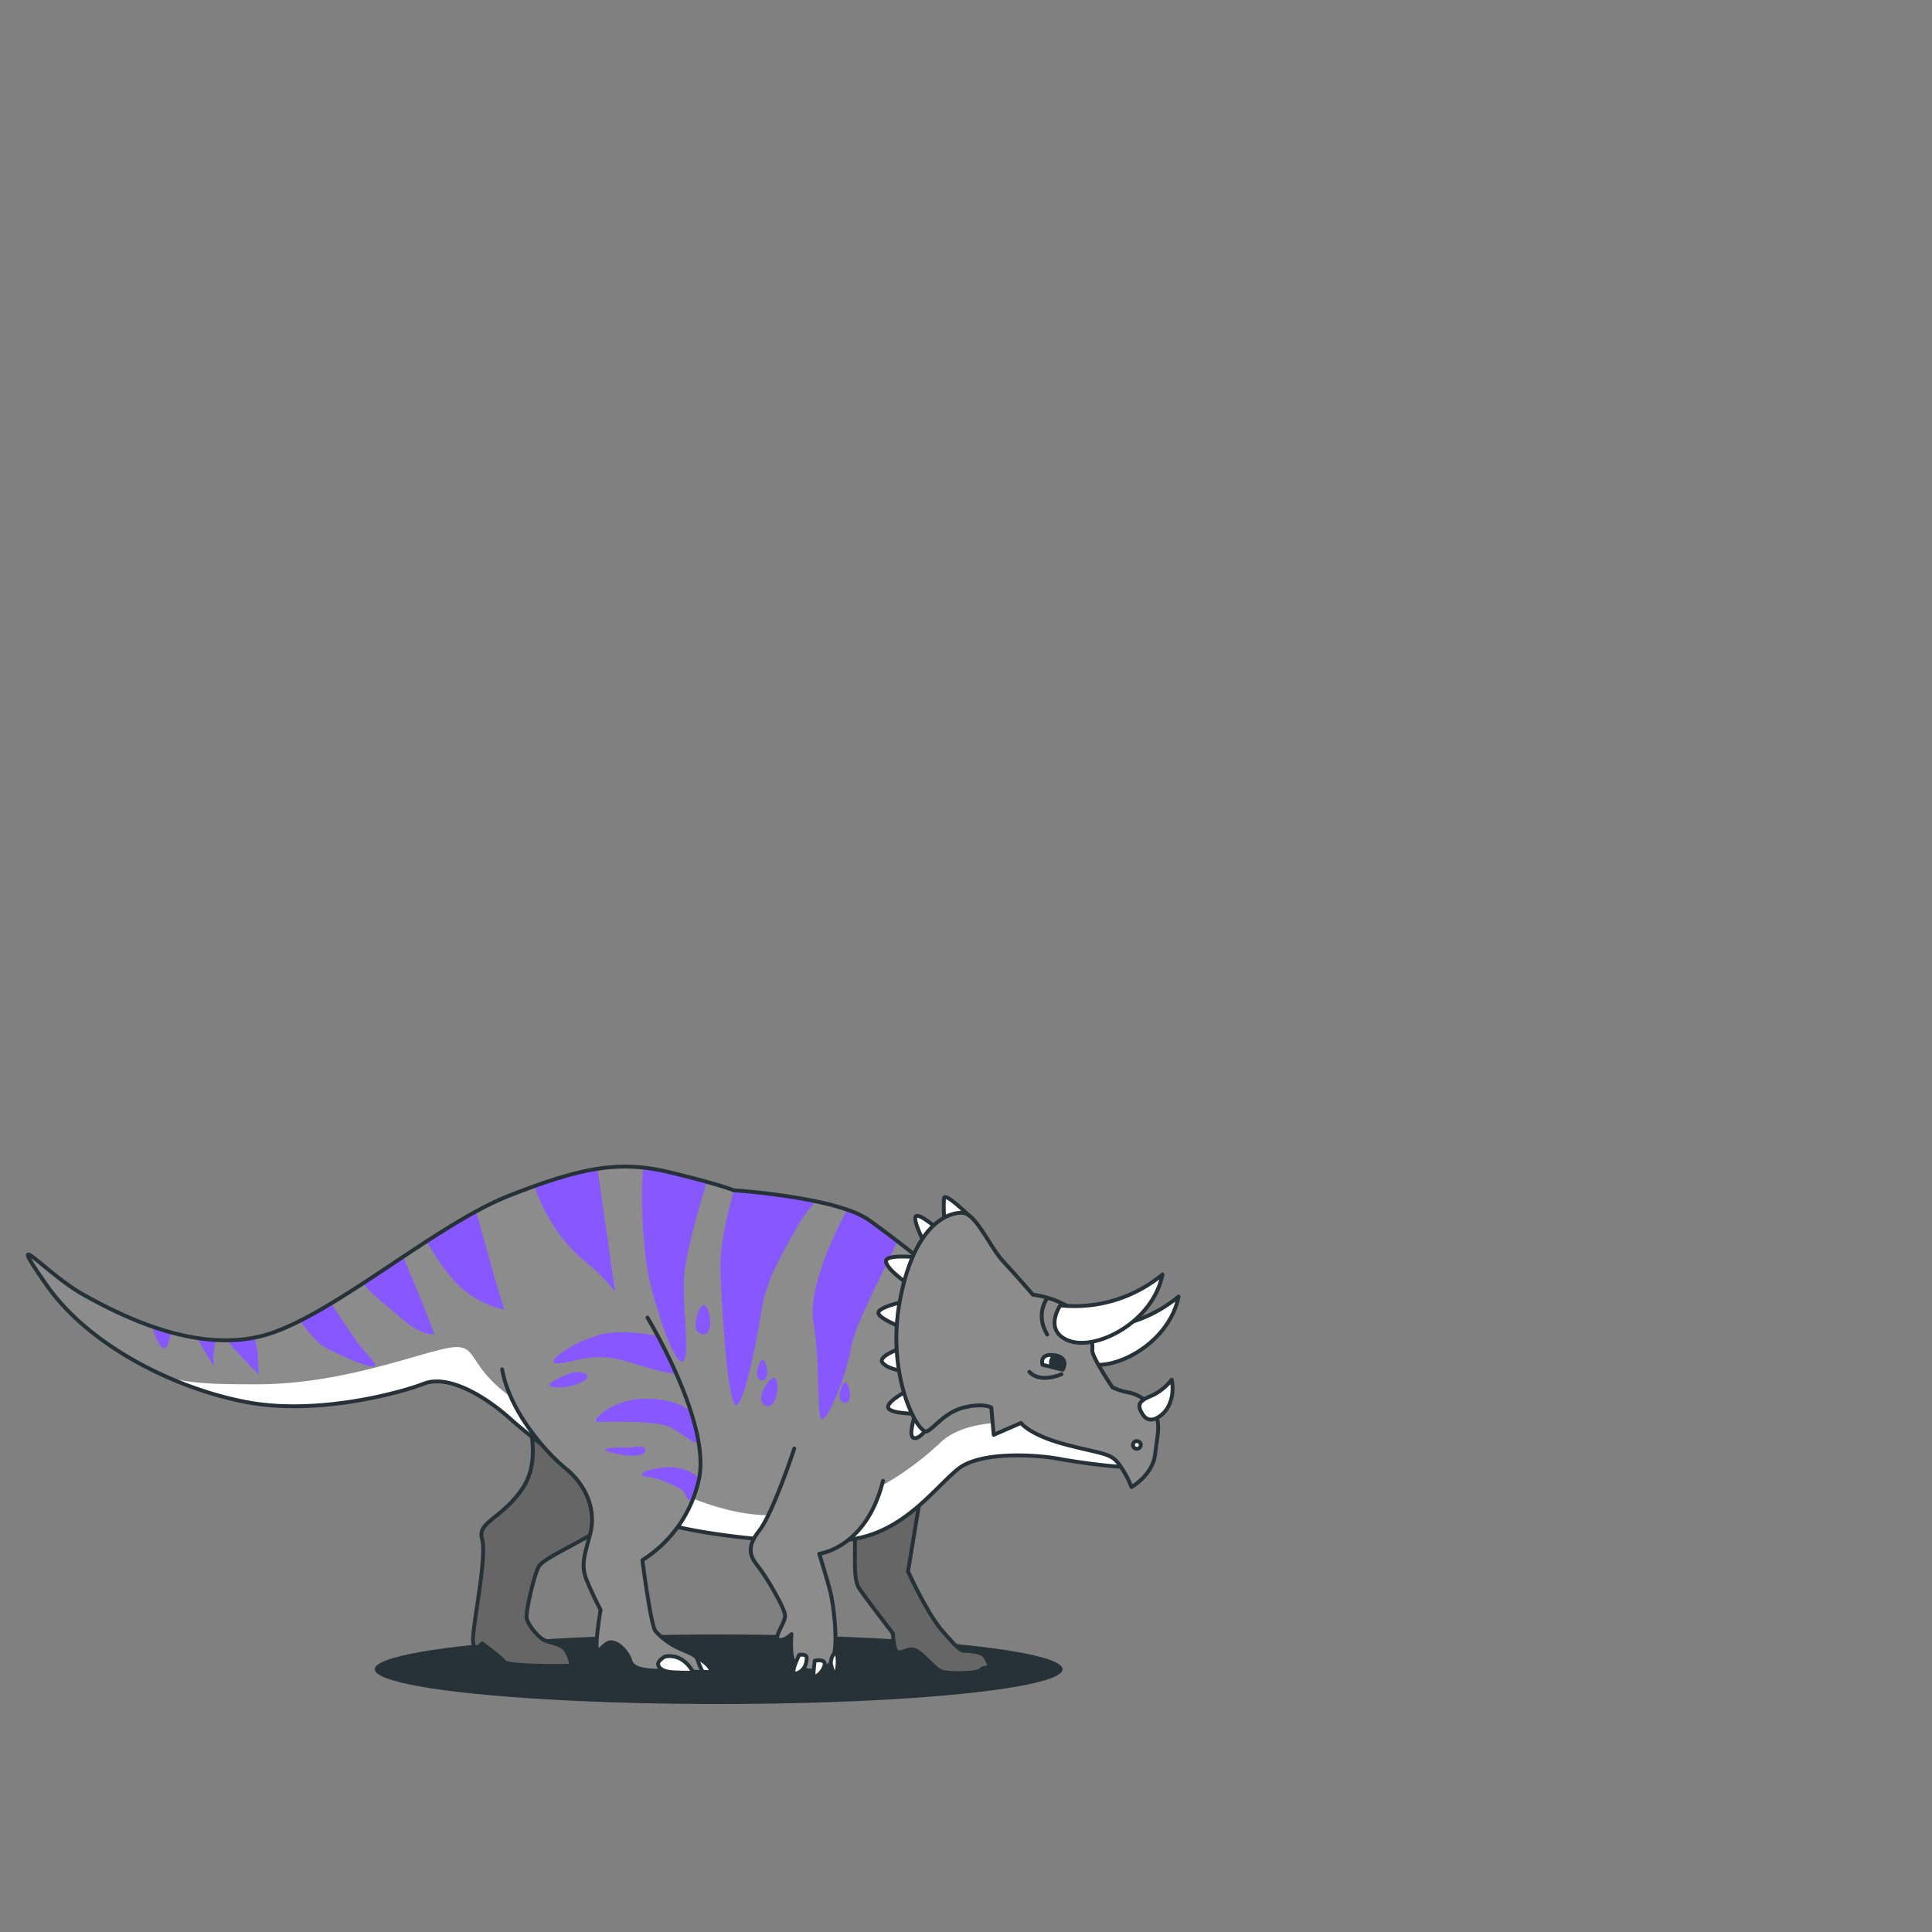 <svg xmlns="http://www.w3.org/2000/svg" xmlns:xlink="http://www.w3.org/1999/xlink" viewBox="0 0 500 500"><rect x="0" y="0" width="500" height="500" fill="#808080" stroke="none"/><defs><clipPath id="freepik--clip-path--inject-7"><path d="M402,358.85s-.35,5.94,2.45,7,6.64,1.05,6.64,5.59-5.25,21.32-7,26.56,1.05,13.29-5.25,17.83-15.72,5.24-18.87,2.1,4.2-7.34,4.89-11.89,6.3-23.76,6.3-26.21-6.3-3.49-14-11.53-8-12.59-8-12.59Z" style="fill:#8758FF;stroke:#263238;stroke-linecap:round;stroke-linejoin:round"></path></clipPath><clipPath id="freepik--clip-path-2--inject-7"><path d="M446.46,298.93c3.15,9.46,2.8,31.51,2.8,31.51s.7,7-2.1,18.91-2.1,8.4-1.05,12.6,1.05,30.81,1.05,39.56-1.75,18.91-7,20.31-14,2.8-17.51,1.4-3.5-4.55-2.1-7.35,3.85-2.8,6.65-10.15S429,383.31,429,383.31a13.85,13.85,0,0,1-9.8-5.95C415.3,371.75,416,356,416,356l-10.5,4.2c-21,7.7-41.32,3.5-41.32,3.5a58,58,0,0,1-26.25-8.4C325,347.25,319.37,328,319.37,328l-5.6-9.8s-8.75-20.31-8-38.51,3.15-53.22,0-75.63-22.06-48.66-22.06-48.66-1.4,2.1-6.3,3.85-14.71.35-20-2.1A38,38,0,0,0,243.05,154a1.65,1.65,0,0,1-1.75-2.45s-5.61-.7-5.26-4.56,4.21-11.9,11.56-13.3a43.34,43.34,0,0,0,12.25-4.2s11.2-5.6,21.36-3.5,27.31,16.1,38.16,38.86,18.21,43.06,21.36,61.62,7.7,41.31,7.7,41.31l4.9-7a1.3,1.3,0,0,1,1.75-.37l3.5,2.16,2.39-8a2.7,2.7,0,0,1,3.32-1.83l3.75,1,5.27-9.44a2.61,2.61,0,0,1,3.72-.9l4,2.64,5.52-7.27a1.64,1.64,0,0,1,2.46-.16l4.62,4.62,7.42-5.83a2.39,2.39,0,0,1,3.65.89l2.59,5.65,7.06-2.72a2.18,2.18,0,0,1,2.82,1.26l2,5.31,3.82-.51a1.86,1.86,0,0,1,2,1.14l1.9,4.62,3.09.44a2.3,2.3,0,0,1,2,2.08l.55,6.58h1.59a1.88,1.88,0,0,1,1.84,1.53l.77,4.07,2.42.22a2.05,2.05,0,0,1,1.8,1.51l.68,2.47.43.08a2.33,2.33,0,0,1,1.93,1.95l.79,5s2.1,9.8,1.75,14" style="fill:#8758FF;stroke:#263238;stroke-linecap:round;stroke-linejoin:round"></path></clipPath><clipPath id="freepik--clip-path-3--inject-7"><path d="M258.1,151.19a97,97,0,0,1,0,11.37c-.35,7,3,.88,3,.88s.87,8.4,2.45,6.13.17-11.73.17-11.73,2.1,5.43,2.28,1.75a9.41,9.41,0,0,0-2.28-6.3Z" style="fill:#8758FF;stroke:#263238;stroke-linecap:round;stroke-linejoin:round"></path></clipPath><clipPath id="freepik--clip-path-4--inject-7"><path d="M292.46,379.81a169.29,169.29,0,0,1-17.5-2.1c-7-1.4-21.36-2.1-27,2.45s-12.61,14.35-24.16,17.51-38.86,0-49.71-2.81-35.37-21.7-42-27.65-16.1-11.56-22.4-9.11S82.4,366.16,64.54,363s-41-14-52.51-30.46,0-2.8,9.45,2.46,28.36,15.05,45.86,10.85,44.82-28.71,64.42-36.41,29.06-9.11,42-5.95,16.1,4.55,16.1,4.55,26.61,1.75,35,7.7,18.91,14.7,18.91,14.7,2.1,9.46,16.45,21,14.36,12.6,21,16.11S292.09,374.77,292.46,379.81Z" style="fill:#8c8c8c;stroke:#263238;stroke-linecap:round;stroke-linejoin:round"></path></clipPath><clipPath id="freepik--clip-path-5--inject-7"><path d="M167.56,341s16.28,26.79,13.39,41.49a32.84,32.84,0,0,1-14.7,21.27s2.17,17,3.41,18.38c4.87,5.44,10.12,5.05,10.9,7.41a14.41,14.41,0,0,0,1.36,3.2s-6.48-.37-11.21-.37-7.09-.78-7.61-2.62-2.63-4.47-4.73-4.73-3.68,3.68-3.94,1.31,1-9.71,1-9.71-2.1-3.94-3.67-7.88-.27-6.83,1.05-12.08-.53-11.81-6.31-16.54-14.7-15.23-16.54-25.73" style="fill:#8c8c8c;stroke:#263238;stroke-linecap:round;stroke-linejoin:round"></path></clipPath></defs><g id="freepik--Dinosaur-1--inject-7"><ellipse cx="186" cy="432" rx="89" ry="9" style="fill:#263238"></ellipse><path d="M256.1,431.35s-.62-2.72-2.23-3.47a13.64,13.64,0,0,0-4.63-.62c-1.25-.57-2.27-1.68-5.27-5.09C240,417.71,235,406.68,235,406.68l3.42-20.74c-5.25-2.37-20.22,1.57-18.12,6.3s-.26,15.49,2.1,18.9,8.67,11.56,8.67,11.56a22.09,22.09,0,0,0,.52,3.67c.53,2.63,2.63.27,4.73.53s5.51,5.25,7.61,5.78a24.36,24.36,0,0,0,5.78.26s3.91,0,4.44-1.1C255.13,431.62,256.1,431.35,256.1,431.35Z" style="fill:#666;stroke:#263238;stroke-linecap:round;stroke-linejoin:round"></path><path d="M136.31,366.51s4.21,10.76-1.05,18.64-11.81,8.66-10.5,13.13-2.36,22.05-2.36,26,2.36,1.05,2.36,1.05,4.73,3.42,5.78,4.73,16,1.05,16,1.05h1.32a9.09,9.09,0,0,0-1.58-4.2c-1.31-1.58-3.41-1.58-5.25-2.36s-4.46-4.21-4.73-5.78,1.84-11,3.15-13.39,13.66-7.35,17.86-11.29,7.88-13.92,6.56-17.07S142.35,359.15,136.31,366.51Z" style="fill:#666;stroke:#263238;stroke-linecap:round;stroke-linejoin:round"></path><path d="M292.46,379.81a169.29,169.29,0,0,1-17.5-2.1c-7-1.4-21.36-2.1-27,2.45s-12.61,14.35-24.16,17.51-38.86,0-49.71-2.81-35.37-21.7-42-27.65-16.1-11.56-22.4-9.11S82.4,366.16,64.54,363s-41-14-52.51-30.46,0-2.8,9.45,2.46,28.36,15.05,45.86,10.85,44.82-28.71,64.42-36.41,29.06-9.11,42-5.95,16.1,4.55,16.1,4.55,26.61,1.75,35,7.7,18.91,14.7,18.91,14.7,2.1,9.46,16.45,21,14.36,12.6,21,16.11S292.09,374.77,292.46,379.81Z" style="fill:#8c8c8c"></path><g style="clip-path:url(#freepik--clip-path-4--inject-7)"><path d="M186.47,328.69c.26,9.19,1.83,34.4,3.94,34.93s5.51-17.07,6.82-25.21,6.57-16.28,9.46-21.53c1.43-2.61,3.32-4.51,4.31-6a176.11,176.11,0,0,0-21-2.82C189,311.36,186.25,321.17,186.47,328.69Z" style="fill:#8758FF"></path><path d="M176.75,352.33c1.84-.79,0-12.61.26-21,.21-6.44,4.1-19.64,5.91-25.47-2.29-.64-5.27-1.42-9.14-2.36a55.6,55.6,0,0,0-7.33-1.31c-.48,4.56-.61,20.92,2.16,31.24C171.5,344.19,174.91,353.11,176.75,352.33Z" style="fill:#8758FF"></path><path d="M151.28,326.33c8.4,6.83,8.14,10,7.62,6-.42-3.13-3.16-22.19-4.27-29.87a88.6,88.6,0,0,0-16.3,4.47C139.42,310.47,143.38,319.91,151.28,326.33Z" style="fill:#8758FF"></path><path d="M104.33,325.26c-3.47,2.3-7,4.63-10.38,6.87,2.68,3.27,4.84,4.68,10.07,9.17,5.51,4.72,8.4,3.94,8.4,3.94S110.06,338.93,108,334Z" style="fill:#8758FF"></path><path d="M278.56,370.81c-10.88-3.35-27.63-4.6-35.17,2.51s-23,18.92-44,18.84-41.85-16.46-60.29-26.37-14.65-17.17-20.93-17.17-27.63,9.63-51.5,9.63c-9.29,0-17.16,0-23.59-1.93A93.89,93.89,0,0,0,64.54,363c17.86,3.16,38.86-2.45,45.17-4.9s15.75,3.15,22.4,9.11,31.16,24.85,42,27.65,38.16,6,49.71,2.81,18.56-13,24.16-17.51,19.95-3.85,27-2.45a163.1,163.1,0,0,0,17,2.06C287.73,375.84,282.91,372.15,278.56,370.81Z" style="fill:#fff"></path><path d="M224.89,315.74a23.1,23.1,0,0,0-5.65-2.68c-3,5.58-10.19,20.19-8.72,29,1.84,11,.79,24.42,2.1,25.21s6.3-10.51,7.61-18.38c1.06-6.33,8.54-19.77,12-27.67C229.8,319.32,227.26,317.42,224.89,315.74Z" style="fill:#8758FF"></path><path d="M84.06,348.65c2.36,1.31,10,5,12.34,5s-1.31-2.63-3.94-6.3c-1.47-2.06-4.42-6.51-6.74-10-2.78,1.68-5.48,3.2-8.08,4.51C79.44,344.17,81.86,347.43,84.06,348.65Z" style="fill:#8758FF"></path><path d="M130.54,338.93s-1.32-3.93-3.15-10.5c-1.18-4.19-3-10.74-4.15-14.93-4.13,2.25-8.45,4.92-12.84,7.76a63.43,63.43,0,0,0,7,10.06A24.86,24.86,0,0,0,130.54,338.93Z" style="fill:#8758FF"></path><path d="M44.22,344.8c-1.62-.44-3.21-.94-4.76-1.48a13.72,13.72,0,0,0,2.32,5.33C43,350,43.78,347.31,44.22,344.8Z" style="fill:#8758FF"></path><path d="M51,346.27c1.13,2.07,4.2,7.11,4.2,7.11a4,4,0,0,0,0-1.84,22.31,22.31,0,0,1,.68-4.75C54.22,346.7,52.59,346.52,51,346.27Z" style="fill:#8758FF"></path><path d="M66.73,350.75a25.77,25.77,0,0,0-.87-4.58,38.82,38.82,0,0,1-6.86.69l.38.74c.52,1,7.61,8.14,7.61,8.14S66.73,352.85,66.73,350.75Z" style="fill:#8758FF"></path><path d="M199.07,357.32s-3.41,4.2-1.57,6,3.67-.52,3.67-4.46S199.07,357.32,199.07,357.32Z" style="fill:#8758FF"></path><path d="M181,338.76s-2.28,4.91,0,6.24,3.44-1.41,2.47-5.23S181,338.76,181,338.76Z" style="fill:#8758FF"></path><path d="M218,358.51s-1.58,3.42,0,4.34,2.38-1,1.71-3.64S218,358.51,218,358.51Z" style="fill:#8758FF"></path><path d="M196.6,352.67s-1.58,3.42,0,4.34,2.39-1,1.71-3.63S196.6,352.67,196.6,352.67Z" style="fill:#8758FF"></path></g><path d="M292.46,379.81a169.29,169.29,0,0,1-17.5-2.1c-7-1.4-21.36-2.1-27,2.45s-12.61,14.35-24.16,17.51-38.86,0-49.71-2.81-35.37-21.7-42-27.65-16.1-11.56-22.4-9.11S82.4,366.16,64.54,363s-41-14-52.51-30.46,0-2.8,9.45,2.46,28.36,15.05,45.86,10.85,44.82-28.71,64.42-36.41,29.06-9.11,42-5.95,16.1,4.55,16.1,4.55,26.61,1.75,35,7.7,18.91,14.7,18.91,14.7,2.1,9.46,16.45,21,14.36,12.6,21,16.11S292.09,374.77,292.46,379.81Z" style="fill:none;stroke:#263238;stroke-linecap:round;stroke-linejoin:round"></path><path d="M278.55,343.54s-4.61,6.77,2.46,9.22,21.51-4.91,24-17.21A35.68,35.68,0,0,1,278.55,343.54Z" style="fill:#fff;stroke:#263238;stroke-linecap:round;stroke-linejoin:round"></path><path d="M251,314.83s-6.39-6.39-6.69-4.75a35,35,0,0,0,.15,6.09l-1.78,1.93s-5.5-4.9-5.8-3,3.42,8.62,3.42,8.62l-1.79,1.79s-9.51-1.19-9.21,1,5.94,5.94,5.94,5.94l-.89,4.31s-6.54,1.34-7,2.83,6.24,4,6.24,4v5.2s-6.54,2.08-5.2,3.87S234.6,355,234.6,355l.74,4.6s-5.79,3-5.5,4.61,6.4,1.64,6.84,1.64-1.78,5.49-.3,6.24,3.87-2.83,3.87-2.83-4-18.58.44-30.91S249.91,319,249.91,319Z" style="fill:#fff;stroke:#263238;stroke-linecap:round;stroke-linejoin:round"></path><path d="M282.69,349.51s.62-6.45-4.3-10.14a24.78,24.78,0,0,0-11.06-4.3s-4-4.61-7.69-8.61-7.06-12.6-10.75-12.6-12.3,3.07-16,22.74,4.91,35,7.07,33.81,4.61-4.92,9.52-6.15,7.07,0,7.07,0l.62,7.07,7.06-3.07s2.16,3.07,11.38,5.53,11.67,2.15,13.82,4.92a25.55,25.55,0,0,1,3.39,6.14s5.53-3.07,6.14-8.6,1.54-7.38-.31-11.07a9.79,9.79,0,0,0-7.06-4.91,16.71,16.71,0,0,1-3.69-1.23S282.69,351.35,282.69,349.51Z" style="fill:#8c8c8c;stroke:#263238;stroke-linecap:round;stroke-linejoin:round"></path><path d="M270.85,336.21s-2.94,4,.17,9.18" style="fill:none;stroke:#263238;stroke-linecap:round;stroke-linejoin:round"></path><path d="M295.12,374.37a1,1,0,1,1-.36-1.25A.92.92,0,0,1,295.12,374.37Z" style="fill:#fff;stroke:#263238;stroke-linecap:round;stroke-linejoin:round"></path><path d="M269.79,353.2s-.93-3.08,3.07-2.46,2.15,3.69,2.15,3.69Z" style="fill:#fff;stroke:#263238;stroke-linecap:round;stroke-linejoin:round"></path><path d="M274.7,355.66s-5.53,2.46-8.29-.62" style="fill:none;stroke:#263238;stroke-linecap:round;stroke-linejoin:round"></path><path d="M273,350.76a2.31,2.31,0,0,0-1,1.92,2.52,2.52,0,0,0,.27,1.1l2.76.65S276.81,351.41,273,350.76Z" style="fill:#263238;stroke:#263238;stroke-linecap:round;stroke-linejoin:round"></path><path d="M274.4,337.83s-4.61,6.76,2.45,9.22,21.52-4.92,24-17.21A35.68,35.68,0,0,1,274.4,337.83Z" style="fill:#fff;stroke:#263238;stroke-linecap:round;stroke-linejoin:round"></path><path d="M303.23,357.06a13.89,13.89,0,0,1-5.39,4.24c-3.26,1.31-3.59,2.45-2.12,4.73s3.59,1.31,5.22-.16S304.05,361.14,303.23,357.06Z" style="fill:#fff;stroke:#263238;stroke-linecap:round;stroke-linejoin:round"></path><path d="M205.57,374.86s-5.5,16.74-9.09,21.28-2.15,6.93-.23,9.32,6.93,10.76,6.93,12.68-3.11,5.73-1.67,6.21,3.34-1.43,3.34-1.43-.72,6.45,1.2,8.13,8.13,2.39,9.56-1.92,0-14.34-.72-17.21-2.87-9.8-2.87-9.8,12.2-1.44,16.5-18.89" style="fill:#8c8c8c;stroke:#263238;stroke-linecap:round;stroke-linejoin:round"></path><path d="M206.84,428.24S205,432,205.38,432.8s2.65-.18,3.19-2.28S208.66,428.15,206.84,428.24Z" style="fill:#fff;stroke:#263238;stroke-linecap:round;stroke-linejoin:round"></path><path d="M210.85,429.79s-.55,4-.18,4.19,2.28-1.18,2.73-3S210.85,429.79,210.85,429.79Z" style="fill:#fff;stroke:#263238;stroke-linecap:round;stroke-linejoin:round"></path><path d="M215,430.52s.73,3.37,1.28,2.55.73-4.37.18-5.1S215,429.06,215,430.52Z" style="fill:#fff;stroke:#263238;stroke-linecap:round;stroke-linejoin:round"></path><path d="M175.15,426.75a30.25,30.25,0,0,1,6.52,3c2.59,1.72,2.34,3,2.34,3l-5.91-.25S176.62,427.37,175.15,426.75Z" style="fill:#fff;stroke:#263238;stroke-linecap:round;stroke-linejoin:round"></path><path d="M167.56,341s16.28,26.79,13.39,41.49a32.84,32.84,0,0,1-14.7,21.27s2.17,17,3.41,18.38c4.87,5.44,10.12,5.05,10.9,7.41a14.41,14.41,0,0,0,1.36,3.2s-6.48-.37-11.21-.37-7.09-.78-7.61-2.62-2.63-4.47-4.73-4.73-3.68,3.68-3.94,1.31,1-9.71,1-9.71-2.1-3.94-3.67-7.88-.27-6.83,1.05-12.08-.53-11.81-6.31-16.54-14.7-15.23-16.54-25.73" style="fill:#8c8c8c"></path><g style="clip-path:url(#freepik--clip-path-5--inject-7)"><path d="M169.92,345.76s-10-2.36-16.8.26-12.34,6.83-8.67,6.83,8.93-3.41,18.65-.26,11.81,2.89,11.81,2.89S170.45,347.34,169.92,345.76Z" style="fill:#8758FF"></path><path d="M178.59,365.19S175.7,362,167,362s-14.45,6-12.35,6,15-.52,18.65,1.31,6.3,4.47,7.09,3.94S178.33,366.77,178.59,365.19Z" style="fill:#8758FF"></path><path d="M181,382.52s-3.67-3.67-10.24-2.62-4.72,2.36-2.89,2.36,7.36,2.36,8.67,3.41,1,3.42,2.62,2.1S181,382.52,181,382.52Z" style="fill:#8758FF"></path><path d="M163.1,374.65s-9.46-.27-5.52,1.05,9.19,1.57,9.46-.27S163.1,374.65,163.1,374.65Z" style="fill:#8758FF"></path><path d="M148.13,355.21s-8.14,2.89-5.25,3.68,9.19-1.05,9.19-2.63S148.13,355.21,148.13,355.21Z" style="fill:#8758FF"></path></g><path d="M167.56,341s16.28,26.79,13.39,41.49a32.84,32.84,0,0,1-14.7,21.27s2.17,17,3.41,18.38c4.87,5.44,10.12,5.05,10.9,7.41a14.41,14.41,0,0,0,1.36,3.2s-6.48-.37-11.21-.37-7.09-.78-7.61-2.62-2.63-4.47-4.73-4.73-3.68,3.68-3.94,1.31,1-9.71,1-9.71-2.1-3.94-3.67-7.88-.27-6.83,1.05-12.08-.53-11.81-6.31-16.54-14.7-15.23-16.54-25.73" style="fill:none;stroke:#263238;stroke-linecap:round;stroke-linejoin:round"></path><path d="M172.07,428.72s-2.09,1.11-1.72,2.22,1.72,1.72,3.81,1.84,5.29.13,5.29.13S177.12,427.74,172.07,428.72Z" style="fill:#fff;stroke:#263238;stroke-linecap:round;stroke-linejoin:round"></path></g></svg>
